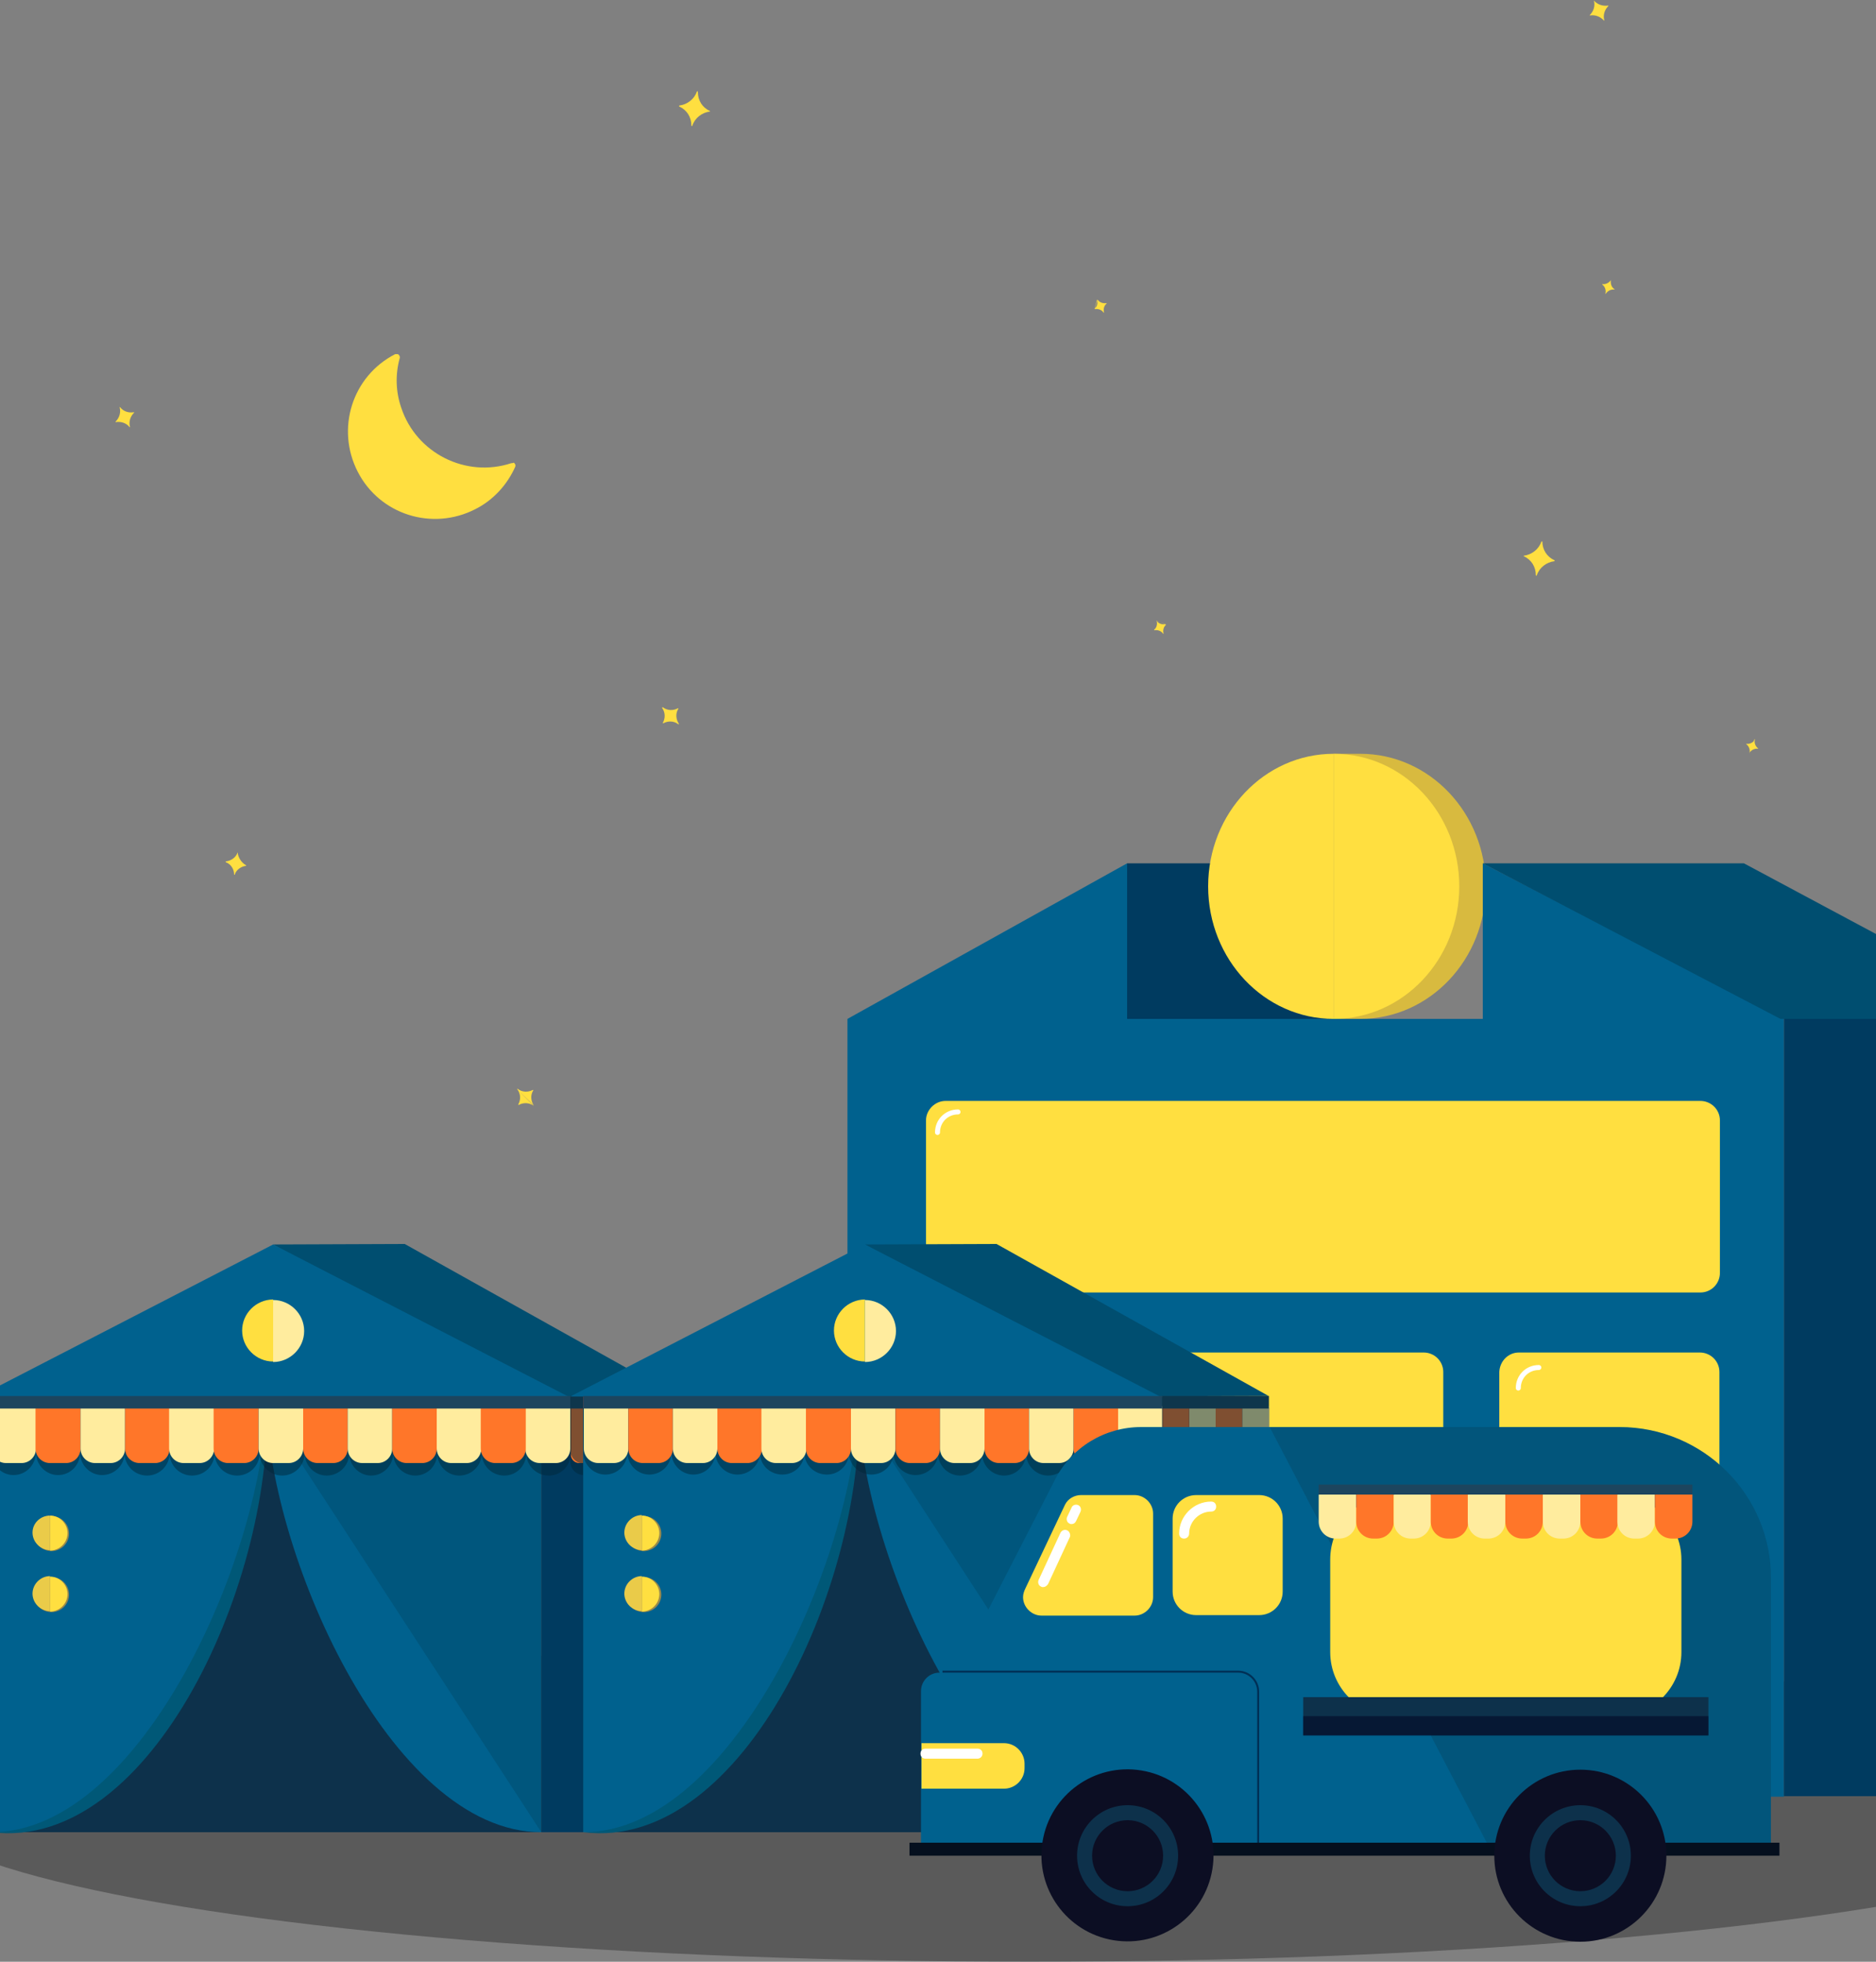<?xml version="1.0" encoding="utf-8"?>
<!-- Generator: Adobe Illustrator 26.0.1, SVG Export Plug-In . SVG Version: 6.00 Build 0)  -->
<svg version="1.1" id="Layer_1" xmlns="http://www.w3.org/2000/svg" xmlns:xlink="http://www.w3.org/1999/xlink" x="0px" y="0px"
	 viewBox="0 0 375 392.2" style="enable-background:new 0 0 375 392.2;" xml:space="preserve">
<rect x="0" y="0" width="375" height="392.2" fill="#808080" stroke="none"/>
<style type="text/css">
	.st0{clip-path:url(#SVGID_00000055708181972410297860000001031581789816136126_);}
	.st1{opacity:0.3;enable-background:new    ;}
	.st2{fill:#003B60;}
	.st3{fill:#D8BA3F;}
	.st4{fill:#FFDF40;}
	.st5{fill:#00618E;}
	.st6{fill:#004E70;}
	.st7{fill:none;stroke:#FFFFFF;stroke-linecap:round;stroke-miterlimit:10;}
	.st8{fill:#0D314B;}
	.st9{fill:#005877;}
	.st10{fill:#96884D;}
	.st11{fill:#EACB49;}
	.st12{fill:#AF3A20;}
	.st13{opacity:0.2;fill:#01283B;enable-background:new    ;}
	.st14{opacity:0.5;fill:#01283B;enable-background:new    ;}
	.st15{fill:#FFEC9E;}
	.st16{fill:#FF7629;}
	.st17{fill:#1D455E;}
	.st18{fill:#050F1E;}
	.st19{opacity:0.2;fill:#0C2630;enable-background:new    ;}
	.st20{fill:#0C0E23;}
	.st21{fill:#FFFFFF;}
	.st22{opacity:0.5;fill:#01011E;enable-background:new    ;}
</style>
<g>
	<g id="Layer_2_00000123416217816649004060000004432867672484565638_">
		<g id="일러스트">
			<g>
				<defs>
					<rect id="SVGID_1_" y="-21.6" width="375" height="422.4"/>
				</defs>
				<clipPath id="SVGID_00000178899597095026835800000009050350889728716455_">
					<use xlink:href="#SVGID_1_"  style="overflow:visible;"/>
				</clipPath>
				<g style="clip-path:url(#SVGID_00000178899597095026835800000009050350889728716455_);">
					<ellipse class="st1" cx="205.9" cy="360" rx="224.9" ry="32.2"/>
					<rect x="225.3" y="172.6" class="st2" width="40.9" height="31.1"/>
					<path class="st3" d="M271.9,203.7c13.9,0,25.1-11.9,25.1-26.5s-11.2-26.5-25.1-26.5h-5.3v53.1H271.9z"/>
					<path class="st4" d="M266.6,150.7c13.9,0,25.1,11.9,25.1,26.5s-11.2,26.5-25.1,26.5"/>
					<path class="st4" d="M266.6,203.7c-13.9,0-25.1-11.9-25.1-26.5s11.2-26.5,25.1-26.5"/>
					<polygon class="st5" points="225.3,172.6 225.3,203.7 296.4,203.7 296.4,172.6 356.6,203.7 356.6,359.2 169.4,359.2 
						169.4,203.7 					"/>
					<polygon class="st6" points="296.4,172.6 348.6,172.6 406.7,203.7 355.9,203.7 					"/>
					<rect x="356.6" y="203.7" class="st2" width="50.2" height="155.4"/>
					<path class="st4" d="M189,220.1h150.9c2.1,0,3.9,1.7,3.9,3.9v30.5c0,2.1-1.7,3.9-3.9,3.9H189c-2.1,0-3.9-1.7-3.9-3.9V224
						C185.1,221.9,186.9,220.1,189,220.1z"/>
					<path class="st4" d="M303.6,270.4h36.2c2.1,0,3.9,1.7,3.9,3.9v30.5c0,2.1-1.7,3.9-3.9,3.9h-36.2c-2.1,0-3.9-1.7-3.9-3.9v-30.5
						C299.8,272.1,301.5,270.4,303.6,270.4z"/>
					<path class="st4" d="M188.3,270.4h96.3c2.1,0,3.9,1.7,3.9,3.9v30.5c0,2.1-1.7,3.9-3.9,3.9h-96.3c-2.1,0-3.9-1.7-3.9-3.9v-30.5
						C184.4,272.1,186.1,270.4,188.3,270.4z"/>
					<path class="st7" d="M191.5,222.3c-2.3,0-4.1,1.8-4.1,4.1"/>
					<path class="st7" d="M191.5,273.4c-2.3,0-4.1,1.8-4.1,4.1"/>
					<path class="st7" d="M307.6,273.4c-2.3,0-4.1,1.8-4.1,4.1"/>
					<path class="st4" d="M132.4,141.6c0.6,0.9,0.6,2,0.1,2.9c0,0.1,0,0.1,0.1,0.1c0.9-0.5,2.1-0.5,3,0.2c0,0,0.1,0,0.1,0
						c0,0,0-0.1,0-0.1l0,0c-0.6-0.9-0.7-2.1-0.1-3c0,0,0-0.1-0.1-0.1c-0.9,0.5-2.1,0.5-3-0.2c0,0-0.1,0-0.1,0
						S132.3,141.6,132.4,141.6z"/>
					<path class="st4" d="M103.5,217.9c0.6,0.9,0.6,2,0.1,2.9c0,0.1,0,0.1,0.1,0.1c0.9-0.5,2.1-0.5,3,0.2 M106.7,221
						c-0.6-0.9-0.7-2.1-0.1-3c0,0,0-0.1-0.1-0.1c-0.9,0.5-2.1,0.5-3-0.2c0,0-0.1,0-0.1,0c0,0,0,0.1,0,0.1L106.7,221z"/>
					<path class="st4" d="M47.5,170.4c-0.3,1-1.3,1.7-2.3,1.8c0,0-0.1,0-0.1,0.1c0,0,0,0.1,0.1,0.1c1,0.4,1.6,1.4,1.6,2.5
						c0,0,0,0,0.1,0c0,0,0,0,0,0c0.3-1,1.3-1.7,2.3-1.8c0,0,0-0.1,0-0.1c0,0,0,0,0,0C48.3,172.5,47.6,171.5,47.5,170.4
						C47.6,170.4,47.6,170.4,47.5,170.4C47.6,170.4,47.5,170.4,47.5,170.4z"/>
					<path class="st4" d="M308.1,108.3c-0.5,1.5-1.9,2.6-3.5,2.8c0,0-0.1,0.1,0,0.1c0,0,0,0,0,0c1.5,0.7,2.4,2.1,2.4,3.8
						c0,0,0,0.1,0.1,0.1c0,0,0.1,0,0.1-0.1c0.5-1.5,1.9-2.6,3.5-2.8c0,0,0.1-0.1,0.1-0.1c0,0,0,0-0.1-0.1c-1.5-0.7-2.4-2.1-2.4-3.8
						C308.3,108.3,308.2,108.2,308.1,108.3C308.1,108.3,308.1,108.3,308.1,108.3z"/>
					<path class="st4" d="M139.3,18.3c-0.5,1.5-1.9,2.6-3.5,2.8c0,0-0.1,0.1-0.1,0.1c0,0,0,0,0.1,0.1c1.5,0.7,2.4,2.1,2.4,3.8
						c0,0,0,0.1,0.1,0.1s0.1,0,0.1-0.1c0.5-1.5,1.9-2.6,3.5-2.8c0,0,0.1-0.1,0-0.1c0,0,0,0,0,0c-1.5-0.7-2.4-2.1-2.4-3.8
						C139.5,18.2,139.4,18.2,139.3,18.3C139.3,18.2,139.3,18.3,139.3,18.3z"/>
					<path class="st4" d="M231.2,124.1c0.2,0.7,0,1.4-0.5,1.8c0,0,0,0.1,0,0.1c0.7-0.1,1.4,0.1,1.8,0.7c0,0,0.1,0,0.1,0
						c-0.2-0.7,0-1.4,0.5-1.8 M233,124.8c-0.7,0.1-1.4-0.1-1.8-0.7c0,0-0.1,0-0.1,0L233,124.8z"/>
					<path class="st4" d="M219.3,59.9c0.2,0.7,0,1.4-0.5,1.8 M218.8,61.8c0.7-0.1,1.4,0.1,1.8,0.7c0,0,0.1,0,0.1,0
						c-0.2-0.7,0-1.4,0.5-1.8c0,0,0-0.1,0-0.1c-0.7,0.1-1.4-0.1-1.8-0.7L218.8,61.8z"/>
					<path class="st4" d="M350.8,147.9c-0.4,0.6-1.1,0.9-1.7,0.8c0,0-0.1,0,0,0.1c0.5,0.4,0.8,1.1,0.6,1.8 M349.7,150.5
						c0.4-0.6,1.1-0.9,1.7-0.8c0,0,0.1,0,0-0.1c-0.5-0.4-0.8-1.1-0.6-1.8c0,0,0,0-0.1,0L349.7,150.5z"/>
					<path class="st4" d="M322,56c-0.4,0.6-1.1,0.9-1.7,0.8c0,0-0.1,0,0,0.1c0.5,0.4,0.8,1.1,0.6,1.8c0,0,0,0.1,0.1,0
						c0.4-0.6,1.1-0.9,1.7-0.8c0,0,0.1,0,0-0.1C322.1,57.4,321.9,56.7,322,56L322,56z"/>
					<path class="st4" d="M23.9,81.4c0.3,1,0,2.1-0.8,2.9c0,0,0,0.1,0,0.1c1.1-0.2,2.2,0.2,2.8,1c0,0,0.1,0,0.1,0c0,0,0,0,0,0
						c-0.3-1,0-2.1,0.8-2.9c0,0,0-0.1,0-0.1c0,0,0,0,0,0c-1,0.2-2.1-0.1-2.8-1C24,81.4,24,81.4,23.9,81.4
						C23.9,81.4,23.9,81.4,23.9,81.4L23.9,81.4z"/>
					<path class="st4" d="M318.6,0.1c0.3,1,0,2.1-0.8,2.9c0,0,0,0.1,0,0.1c0,0,0,0,0,0c1-0.2,2.1,0.2,2.8,1c0,0,0,0,0.1,0
						c0,0,0,0,0,0c-0.3-1,0-2.1,0.8-2.9c0,0,0-0.1,0-0.1c0,0,0,0,0,0C320.4,1.3,319.3,0.9,318.6,0.1C318.6,0.1,318.6,0,318.6,0.1
						C318.6,0.1,318.6,0.1,318.6,0.1z"/>
					<rect x="-1.7" y="279.2" class="st8" width="109.9" height="87.1"/>
					<polygon class="st6" points="80.9,248.7 54.6,248.8 108.2,279.2 135.3,279.1 					"/>
					<path class="st9" d="M-1.7,366.3L-1.7,366.3v-87.1h55C55.1,315.2,30.5,370.3-1.7,366.3z"/>
					<path class="st5" d="M-1.7,366.3L-1.7,366.3v-87.1h55C53.2,309.5,28.6,366.3-1.7,366.3z"/>
					<path class="st5" d="M108.2,366.3L108.2,366.3v-87.1h-55C53.2,309.5,77.8,366.3,108.2,366.3z"/>
					<rect x="108.2" y="279.2" class="st2" width="25.4" height="87.1"/>
					<circle class="st10" cx="10.3" cy="318.8" r="3.5"/>
					<path class="st4" d="M10,315.2c1.9,0,3.5,1.6,3.5,3.5s-1.6,3.5-3.5,3.5"/>
					<path class="st11" d="M10,322.1c-1.9,0-3.5-1.6-3.5-3.5s1.6-3.5,3.5-3.5"/>
					<circle class="st10" cx="10.3" cy="306.6" r="3.5"/>
					<path class="st4" d="M10,303c1.9,0,3.5,1.6,3.5,3.5s-1.6,3.5-3.5,3.5"/>
					<path class="st11" d="M10,309.9c-1.9,0-3.5-1.6-3.5-3.5S8.1,303,10,303"/>
					<polygon class="st5" points="54.6,248.8 -4.3,279.2 113.6,279.2 					"/>
					<rect x="-1.7" y="279.2" class="st12" width="109.9" height="2.4"/>
					<polygon class="st13" points="108.2,366.3 53.2,281.8 108.2,281.8 					"/>
					<path class="st14" d="M114,281.4H-1.7v2.5l0,0c0,0,0,0.1,0,0.1v6.4c0,2.5,2,4.5,4.4,4.5c0,0,0,0,0,0l0,0c2.5,0,4.4-2,4.5-4.5
						l0,0c0,2.5,2,4.5,4.4,4.5c0,0,0,0,0,0l0,0c2.5,0,4.4-2,4.4-4.5l0,0c0,2.5,2,4.5,4.4,4.5c0,0,0,0,0,0l0,0c2.5,0,4.5-2,4.5-4.4
						c0,0,0,0,0,0c0,2.5,2,4.5,4.5,4.5s4.5-2,4.5-4.5l0,0c0,2.5,2,4.5,4.5,4.5s4.5-2,4.5-4.5l0,0c0,2.5,2,4.5,4.5,4.5s4.5-2,4.5-4.5
						l0,0c0,2.5,2,4.5,4.5,4.5s4.5-2,4.5-4.5l0,0c0,2.5,2,4.5,4.4,4.5c2.5,0,4.5-2,4.5-4.5l0,0c0,2.5,2,4.5,4.4,4.5h0l0,0
						c2.4,0,4.4-2,4.4-4.5c0,2.5,2,4.5,4.4,4.5h0l0,0c2.5,0,4.4-2,4.4-4.5l0,0c0,2.5,2,4.5,4.4,4.5h0l0,0c2.5,0,4.5-2,4.5-4.5
						c0,2.5,2,4.5,4.5,4.5c2.5,0,4.4-2,4.4-4.5l0,0c0,2.5,2,4.5,4.5,4.5c2.5,0,4.4-2,4.4-4.5l0,0v-6.3c0,0,0-0.1,0-0.1l0,0
						L114,281.4z M7.2,283.9L7.2,283.9c0,0,0,0.1,0,0.1S7.2,284,7.2,283.9z M16.1,283.9L16.1,283.9c0,0,0,0.1,0,0.1
						S16.1,284,16.1,283.9z M25,283.9L25,283.9c0,0,0,0.1,0,0.1C25,284,25,284,25,283.9L25,283.9z M33.9,283.9L33.9,283.9
						c0,0,0,0.1,0,0.1C33.9,284,33.9,284,33.9,283.9z M42.8,283.9L42.8,283.9c0,0,0,0.1,0,0.1C42.8,284,42.8,284,42.8,283.9z
						 M51.7,283.9L51.7,283.9c0,0,0,0.1,0,0.1C51.7,284,51.7,284,51.7,283.9z M60.6,283.9L60.6,283.9c0,0,0,0.1,0,0.1
						C60.6,284,60.6,284,60.6,283.9z M69.5,283.9L69.5,283.9c0,0,0,0.1,0,0.1C69.5,284,69.5,284,69.5,283.9z M78.4,283.9L78.4,283.9
						c0,0,0,0.1,0,0.1C78.4,284,78.4,284,78.4,283.9z M87.3,283.9L87.3,283.9c0,0,0,0.1,0,0.1C87.3,284,87.3,284,87.3,283.9z
						 M96.2,283.9L96.2,283.9c0,0,0,0.1,0,0.1C96.2,284,96.2,284,96.2,283.9z M105.1,284c0,0,0-0.1,0-0.1l0,0
						C105.1,284,105.1,284,105.1,284L105.1,284z"/>
					<path class="st15" d="M-1.3,281h8c0.3,0,0.5,0.2,0.5,0.5v8.1c0,1.6-1.3,2.9-2.9,2.9c0,0,0,0,0,0H1.2c-1.6,0-2.9-1.3-2.9-2.9
						l0,0v-8.1C-1.7,281.2-1.5,281-1.3,281C-1.3,281-1.3,281-1.3,281z"/>
					<path class="st16" d="M7.6,281h8c0.3,0,0.5,0.2,0.5,0.5v8.1c0,1.6-1.3,2.9-2.9,2.9c0,0,0,0,0,0H10c-1.6,0-2.9-1.3-2.9-2.9l0,0
						v-8.1C7.2,281.2,7.4,281,7.6,281C7.6,281,7.6,281,7.6,281z"/>
					<path class="st15" d="M16.5,281h8c0.3,0,0.5,0.2,0.5,0.5v8.1c0,1.6-1.3,2.9-2.9,2.9c0,0-0.1,0-0.1,0H19c-1.6,0-2.9-1.3-2.9-2.9
						c0,0,0,0,0,0v-8.1C16.1,281.2,16.3,281,16.5,281L16.5,281z"/>
					<path class="st16" d="M25.4,281h8c0.3,0,0.5,0.2,0.5,0.5v8.1c0,1.6-1.3,2.9-2.9,2.9c0,0,0,0,0,0h-3.1c-1.6,0-2.9-1.3-2.9-2.9
						l0,0v-8.1C25,281.2,25.2,281,25.4,281L25.4,281z"/>
					<path class="st15" d="M34.3,281h8c0.3,0,0.5,0.2,0.5,0.5v8.1c0,1.6-1.3,2.9-2.9,2.9c0,0,0,0,0,0h-3.2c-1.6,0-2.9-1.3-2.9-2.9
						l0,0v-8.1C33.9,281.2,34.1,281,34.3,281L34.3,281z"/>
					<path class="st16" d="M43.2,281h8c0.3,0,0.5,0.2,0.5,0.5v8.1c0,1.6-1.3,2.9-2.9,2.9c0,0,0,0,0,0h-3.2c-1.6,0-2.9-1.3-2.9-2.9
						l0,0v-8.1C42.8,281.2,43,281,43.2,281L43.2,281z"/>
					<path class="st15" d="M52.1,281h8c0.3,0,0.5,0.2,0.5,0.5v8.1c0,1.6-1.3,2.9-2.9,2.9c0,0,0,0,0,0h-3.1c-1.6,0-2.9-1.3-2.9-2.9
						l0,0v-8.1C51.7,281.2,51.9,281,52.1,281z"/>
					<path class="st16" d="M61,281h8c0.3,0,0.5,0.2,0.5,0.5v8.1c0,1.6-1.3,2.9-2.9,2.9c0,0,0,0,0,0h-3.1c-1.6,0-2.9-1.3-2.9-2.9l0,0
						v-8.1C60.6,281.2,60.8,281,61,281C61,281,61,281,61,281z"/>
					<path class="st15" d="M69.9,281h8c0.3,0,0.5,0.2,0.5,0.5v8.1c0,1.6-1.3,2.9-2.9,2.9c0,0,0,0,0,0h-3.1c-1.6,0-2.9-1.3-2.9-2.9
						l0,0v-8.1C69.5,281.2,69.7,281,69.9,281z"/>
					<path class="st16" d="M78.8,281h8c0.3,0,0.5,0.2,0.5,0.5v8.1c0,1.6-1.3,2.9-2.9,2.9c0,0,0,0,0,0h-3.1c-1.6,0-2.9-1.3-2.9-2.9
						l0,0v-8.1C78.4,281.2,78.6,281,78.8,281z"/>
					<path class="st15" d="M87.7,281h8c0.3,0,0.5,0.2,0.5,0.5v8.1c0,1.6-1.3,2.9-2.9,2.9c0,0,0,0,0,0h-3.1c-1.6,0-2.9-1.3-2.9-2.9
						l0,0v-8.1C87.3,281.2,87.5,281,87.7,281L87.7,281z"/>
					<path class="st15" d="M105.5,281h8c0.3,0,0.5,0.2,0.5,0.5v8.1c0,1.6-1.3,2.9-2.9,2.9c0,0-0.1,0-0.1,0h-3.1
						c-1.6,0-2.9-1.3-2.9-2.9l0,0v-8.1C105,281.2,105.2,281,105.5,281L105.5,281z"/>
					<path class="st16" d="M96.6,281h8c0.3,0,0.5,0.2,0.5,0.5v8.1c0,1.6-1.3,2.9-2.9,2.9c0,0,0,0,0,0h-3.2c-1.6,0-2.9-1.3-2.9-2.9
						l0,0v-8.1C96.2,281.2,96.4,281,96.6,281L96.6,281z"/>
					<rect x="-1.7" y="279.1" class="st17" width="115.7" height="2.5"/>
					<path class="st4" d="M54.6,272.2c-3.4,0-6.2-2.8-6.2-6.2s2.8-6.2,6.2-6.2"/>
					<path class="st15" d="M54.6,259.9c3.4,0,6.2,2.8,6.2,6.2s-2.8,6.2-6.2,6.2"/>
					<path class="st14" d="M114,281.4v10.8c0,1.5,1.2,2.7,2.7,2.7c1.5,0,2.7-1.2,2.7-2.7c0,1.5,1.2,2.7,2.7,2.7
						c1.5,0,2.7-1.2,2.7-2.7c0,0,0,0,0,0c-0.1,1.5,1,2.7,2.5,2.8c1.5,0.1,2.7-1,2.8-2.5c0-0.1,0-0.2,0-0.3c0,1.5,1.2,2.7,2.7,2.7
						s2.7-1.2,2.7-2.7v-10.8H114z"/>
					<path class="st15" d="M119.6,281h4.8c0.2,0,0.3,0.1,0.3,0.3v9.5c0,1-0.8,1.7-1.7,1.7l0,0h-1.9c-1,0-1.7-0.8-1.7-1.7l0,0v-9.5
						C119.3,281.1,119.4,281,119.6,281z"/>
					<path class="st16" d="M114.3,281h4.8c0.2,0,0.3,0.1,0.3,0.3v9.5c0,1-0.8,1.7-1.7,1.7l0,0h-1.9c-1,0-1.7-0.8-1.7-1.7l0,0v-9.5
						C114,281.1,114.1,281,114.3,281z"/>
					<path class="st15" d="M130.2,281h4.8c0.2,0,0.3,0.1,0.3,0.3v9.5c0,1-0.8,1.7-1.7,1.7l0,0h-1.9c-1,0-1.7-0.8-1.7-1.7l0,0v-9.5
						C129.9,281.1,130.1,281,130.2,281z"/>
					<path class="st16" d="M124.9,281h4.8c0.2,0,0.3,0.1,0.3,0.3v9.5c0,1-0.8,1.7-1.7,1.7l0,0h-1.9c-1,0-1.7-0.8-1.7-1.7l0,0v-9.5
						C124.6,281.1,124.8,281,124.9,281z"/>
					<rect x="114" y="279.1" class="st17" width="21.3" height="2.5"/>
					<path class="st14" d="M114,279.1v10.8c0,1.5,1.2,2.7,2.7,2.7c1.5,0,2.7-1.2,2.7-2.7c0,1.5,1.2,2.7,2.7,2.7
						c1.5,0,2.7-1.2,2.7-2.7c0,0,0,0,0,0c-0.1,1.5,1,2.7,2.5,2.8c1.5,0.1,2.7-1,2.8-2.5c0-0.1,0-0.2,0-0.3c0,1.5,1.2,2.7,2.7,2.7
						s2.7-1.2,2.7-2.7v-10.8H114z"/>
					<rect x="116.6" y="279.2" class="st8" width="109.9" height="87.1"/>
					<polygon class="st6" points="199.2,248.7 172.9,248.8 226.5,279.2 253.6,279.1 					"/>
					<path class="st9" d="M116.6,366.3L116.6,366.3v-87.1h55C173.5,315.2,148.9,370.3,116.6,366.3z"/>
					<path class="st5" d="M116.6,366.3L116.6,366.3v-87.1h55C171.6,309.5,147,366.3,116.6,366.3z"/>
					<path class="st5" d="M226.5,366.3L226.5,366.3v-87.1h-55C171.6,309.5,196.2,366.3,226.5,366.3z"/>
					<rect x="226.5" y="279.2" class="st2" width="25.4" height="87.1"/>
					<circle class="st10" cx="128.7" cy="318.8" r="3.5"/>
					<path class="st4" d="M128.3,315.2c1.9,0,3.5,1.6,3.5,3.5s-1.6,3.5-3.5,3.5"/>
					<path class="st11" d="M128.3,322.1c-1.9,0-3.5-1.6-3.5-3.5s1.6-3.5,3.5-3.5"/>
					<circle class="st10" cx="128.7" cy="306.6" r="3.5"/>
					<path class="st4" d="M128.3,303c1.9,0,3.5,1.6,3.5,3.5s-1.6,3.5-3.5,3.5"/>
					<path class="st11" d="M128.3,309.9c-1.9,0-3.5-1.6-3.5-3.5s1.6-3.5,3.5-3.5"/>
					<polygon class="st5" points="172.9,248.8 114,279.2 231.9,279.2 					"/>
					<rect x="116.6" y="279.2" class="st12" width="109.9" height="2.4"/>
					<polygon class="st13" points="226.5,366.3 171.6,281.8 226.5,281.8 					"/>
					<path class="st14" d="M232.3,281.4H116.6v2.5l0,0c0,0,0,0.1,0,0.1v6.4c0,2.4,2,4.4,4.4,4.4l0,0c2.5,0,4.4-2,4.4-4.5l0,0
						c0,2.5,2,4.5,4.4,4.5c0,0,0,0,0,0l0,0c2.5,0,4.4-2,4.4-4.5l0,0c0,2.5,2,4.5,4.4,4.5c0,0,0,0,0,0l0,0c2.5,0,4.4-2,4.4-4.5l0,0
						c0,2.5,2,4.5,4.4,4.5c2.5,0,4.5-2,4.5-4.4c0,0,0,0,0,0c0,2.5,2,4.4,4.5,4.4c2.5,0,4.4-2,4.4-4.4c0,2.5,2,4.4,4.5,4.4
						c2.5,0,4.4-2,4.4-4.4c0,2.5,2,4.4,4.5,4.4c2.5,0,4.4-2,4.4-4.4c0,2.5,2,4.5,4.4,4.5c2.5,0,4.5-2,4.5-4.4c0,0,0,0,0,0
						c0,2.5,2,4.5,4.4,4.5c0,0,0,0,0,0l0,0c2.5,0,4.4-2,4.4-4.5l0,0c0,2.5,2,4.5,4.4,4.5c0,0,0,0,0,0l0,0c2.5,0,4.4-2,4.4-4.5l0,0
						c0,2.5,2,4.5,4.4,4.5c0,0,0,0,0,0l0,0c2.5,0,4.4-2,4.4-4.5l0,0c0,2.5,2,4.4,4.5,4.4c2.5,0,4.4-2,4.4-4.4c0,2.5,2,4.5,4.4,4.5
						c2.5,0,4.5-2,4.5-4.4c0,0,0,0,0,0V284c0,0,0-0.1,0-0.1l0,0L232.3,281.4z M125.5,284L125.5,284c0,0,0,0.1,0,0.1
						C125.5,284.1,125.5,284,125.5,284L125.5,284z M134.4,284L134.4,284c0,0,0,0.1,0,0.1C134.4,284.1,134.4,284,134.4,284L134.4,284
						z M143.3,284L143.3,284c0,0,0,0.1,0,0.1C143.3,284.1,143.3,284,143.3,284L143.3,284z M152.2,284L152.2,284c0,0,0,0.1,0,0.1
						C152.2,284.1,152.2,284,152.2,284L152.2,284z M161.1,284L161.1,284c0,0,0,0.1,0,0.1C161.1,284.1,161.1,284,161.1,284L161.1,284
						z M170,284L170,284c0,0,0,0.1,0,0.1S170,284,170,284L170,284z M178.9,284L178.9,284c0,0,0,0.1,0,0.1
						C178.9,284,178.9,284,178.9,284L178.9,284z M187.8,284L187.8,284c0,0,0,0.1,0,0.1C187.8,284,187.8,284,187.8,284L187.8,284z
						 M196.7,284L196.7,284c0,0,0,0.1,0,0.1C196.7,284,196.7,284,196.7,284L196.7,284z M205.6,284L205.6,284c0,0,0,0.1,0,0.1
						C205.6,284,205.6,284,205.6,284L205.6,284z M214.5,284L214.5,284c0,0,0,0.1,0,0.1C214.5,284,214.5,284,214.5,284L214.5,284z
						 M223.4,284.1c0,0,0-0.1,0-0.1l0,0C223.4,284,223.4,284,223.4,284.1L223.4,284.1z"/>
					<path class="st15" d="M117.1,281h8c0.3,0,0.5,0.2,0.5,0.5v8.1c0,1.6-1.3,2.9-2.9,2.9h0h-3.1c-1.6,0-2.9-1.3-2.9-2.9l0,0v-8.1
						C116.6,281.2,116.8,281,117.1,281z"/>
					<path class="st16" d="M126,281h8c0.3,0,0.5,0.2,0.5,0.5v8.1c0,1.6-1.3,2.9-2.9,2.9h0h-3.1c-1.6,0-2.9-1.3-2.9-2.9l0,0v-8.1
						C125.5,281.2,125.7,281,126,281z"/>
					<path class="st15" d="M134.9,281h8c0.3,0,0.5,0.2,0.5,0.5v8.1c0,1.6-1.3,2.9-2.9,2.9h0h-3.1c-1.6,0-2.9-1.3-2.9-2.9l0,0v-8.1
						C134.4,281.2,134.6,281,134.9,281L134.9,281z"/>
					<path class="st16" d="M143.8,281h8c0.3,0,0.5,0.2,0.5,0.5v8.1c0,1.6-1.3,2.9-2.9,2.9h0h-3.1c-1.6,0-2.9-1.3-2.9-2.9l0,0v-8.1
						C143.3,281.2,143.5,281,143.8,281L143.8,281z"/>
					<path class="st15" d="M152.7,281h8c0.3,0,0.5,0.2,0.5,0.5v8.1c0,1.6-1.3,2.9-2.9,2.9h0h-3.2c-1.6,0-2.9-1.3-2.9-2.9l0,0v-8.1
						C152.2,281.2,152.4,281,152.7,281L152.7,281z"/>
					<path class="st16" d="M161.6,281h8c0.3,0,0.5,0.2,0.5,0.5v8.1c0,1.6-1.3,2.9-2.9,2.9h0H164c-1.6,0-2.9-1.3-2.9-2.9l0,0v-8.1
						C161.1,281.2,161.3,281,161.6,281L161.6,281z"/>
					<path class="st15" d="M170.5,281h8c0.3,0,0.5,0.2,0.5,0.5v8.1c0,1.6-1.3,2.9-2.9,2.9c0,0,0,0,0,0h-3.1c-1.6,0-2.9-1.3-2.9-2.9
						l0,0v-8.1C170,281.2,170.2,281,170.5,281z"/>
					<path class="st16" d="M179.4,281h8c0.3,0,0.5,0.2,0.5,0.5v8.1c0,1.6-1.3,2.9-2.9,2.9h0h-3.1c-1.6,0-2.9-1.3-2.9-2.9l0,0v-8.1
						C178.9,281.2,179.1,281,179.4,281z"/>
					<path class="st15" d="M188.3,281h8c0.3,0,0.5,0.2,0.5,0.5v8.1c0,1.6-1.3,2.9-2.9,2.9h0h-3.1c-1.6,0-2.9-1.3-2.9-2.9l0,0v-8.1
						C187.8,281.2,188,281,188.3,281z"/>
					<path class="st16" d="M197.2,281h8c0.3,0,0.5,0.2,0.5,0.5v8.1c0,1.6-1.3,2.9-2.9,2.9h0h-3.1c-1.6,0-2.9-1.3-2.9-2.9l0,0v-8.1
						C196.7,281.2,196.9,281,197.2,281L197.2,281z"/>
					<path class="st15" d="M206.1,281h8c0.3,0,0.5,0.2,0.5,0.5v8.1c0,1.6-1.3,2.9-2.9,2.9h0h-3.1c-1.6,0-2.9-1.3-2.9-2.9l0,0v-8.1
						C205.6,281.2,205.8,281,206.1,281z"/>
					<path class="st15" d="M223.9,281h8c0.3,0,0.5,0.2,0.5,0.5v8.1c0,1.6-1.3,2.9-2.9,2.9h0h-3.1c-1.6,0-2.9-1.3-2.9-2.9l0,0v-8.1
						C223.4,281.2,223.6,281,223.9,281L223.9,281z"/>
					<path class="st16" d="M215,281h8c0.3,0,0.5,0.2,0.5,0.5v8.1c0,1.6-1.3,2.9-2.9,2.9h0h-3.1c-1.6,0-2.9-1.3-2.9-2.9l0,0v-8.1
						C214.5,281.2,214.7,281,215,281L215,281z"/>
					<rect x="116.6" y="279.1" class="st17" width="115.7" height="2.5"/>
					<path class="st4" d="M172.9,272.2c-3.4,0-6.2-2.8-6.2-6.2s2.8-6.2,6.2-6.2"/>
					<path class="st15" d="M172.9,259.9c3.4,0,6.2,2.8,6.2,6.2s-2.8,6.2-6.2,6.2l0,0"/>
					<path class="st14" d="M232.3,281.4v10.8c0,1.5,1.2,2.7,2.7,2.7s2.7-1.2,2.7-2.7c-0.1,1.5,1,2.7,2.5,2.8c1.5,0.1,2.7-1,2.8-2.5
						c0-0.1,0-0.2,0-0.3c0,1.5,1.2,2.7,2.7,2.7s2.7-1.2,2.7-2.7c-0.1,1.5,1,2.7,2.5,2.8c1.5,0.1,2.7-1,2.8-2.5c0-0.1,0-0.2,0-0.3
						v-10.8H232.3z"/>
					<path class="st15" d="M237.9,281h4.8c0.2,0,0.3,0.1,0.3,0.3v9.5c0,1-0.8,1.7-1.7,1.7c0,0,0,0,0,0h-1.9c-1,0-1.7-0.8-1.7-1.7
						c0,0,0,0,0,0v-9.5C237.6,281.1,237.8,281,237.9,281z"/>
					<path class="st16" d="M232.6,281h4.8c0.2,0,0.3,0.1,0.3,0.3v9.5c0,1-0.8,1.7-1.7,1.7l0,0h-1.9c-1,0-1.7-0.8-1.7-1.7l0,0v-9.5
						C232.3,281.1,232.4,281,232.6,281z"/>
					<path class="st15" d="M248.6,281h4.8c0.2,0,0.3,0.1,0.3,0.3v9.5c0,1-0.8,1.7-1.7,1.7c0,0,0,0,0,0H250c-1,0-1.7-0.8-1.7-1.7
						c0,0,0,0,0,0v-9.5C248.3,281.1,248.4,281,248.6,281z"/>
					<path class="st16" d="M243.2,281h4.8c0.2,0,0.3,0.1,0.3,0.3v9.5c0,1-0.8,1.7-1.7,1.7c0,0,0,0,0,0h-1.9c-1,0-1.7-0.8-1.7-1.7
						c0,0,0,0,0,0v-9.5C242.9,281.1,243.1,281,243.2,281z"/>
					<rect x="232.3" y="279.1" class="st17" width="21.3" height="2.5"/>
					<path class="st14" d="M232.3,279.1v10.8c0,1.5,1.2,2.7,2.7,2.7s2.7-1.2,2.7-2.7c-0.1,1.5,1,2.7,2.5,2.8c1.5,0.1,2.7-1,2.8-2.5
						c0-0.1,0-0.2,0-0.3c0,1.5,1.2,2.7,2.7,2.7s2.7-1.2,2.7-2.7c-0.1,1.5,1,2.7,2.5,2.8c1.5,0.1,2.7-1,2.8-2.5c0-0.1,0-0.2,0-0.3
						v-10.8H232.3z"/>
					<rect x="181.8" y="368.4" class="st18" width="173.9" height="2.6"/>
					<path class="st5" d="M323.7,285.3h-95.6c-7.2,0-13.9,4-17.2,10.5l-13.9,27.1h-3.6c-2.8,0-5.1,2.3-5.1,5.1l0,0v6.4h-0.5
						c-2.1,0-3.7,1.7-3.7,3.7l0,0v30.3h169.9v-52.8C354.1,298.9,340.5,285.3,323.7,285.3L323.7,285.3z"/>
					<path class="st19" d="M323.7,285.3h-69.9l43.4,83.1h56.8v-52.8C354.1,298.9,340.5,285.3,323.7,285.3L323.7,285.3z"/>
					
						<ellipse transform="matrix(0.16 -0.987 0.987 0.16 -176.867 534.038)" class="st20" cx="225.4" cy="371" rx="17.2" ry="17.2"/>
					<circle class="st8" cx="225.4" cy="371" r="10.1"/>
					<circle class="st20" cx="225.4" cy="371" r="7.1"/>
					<circle class="st20" cx="315.9" cy="371" r="17.2"/>
					<circle class="st8" cx="315.9" cy="371" r="10.1"/>
					<circle class="st20" cx="315.9" cy="371" r="7.1"/>
					<path class="st4" d="M226.8,323h-18.6c-2,0-3.7-1.7-3.7-3.7c0-0.6,0.2-1.2,0.5-1.8l7.9-16.7c0.6-1.2,1.9-1.9,3.2-1.9h10.7
						c2,0,3.7,1.7,3.7,3.7l0,0v16.7C230.5,321.3,228.8,323,226.8,323z"/>
					<path class="st4" d="M239.1,298.9h12.6c2.6,0,4.7,2.1,4.7,4.7v14.6c0,2.6-2.1,4.7-4.7,4.7h-12.6c-2.6,0-4.7-2.1-4.7-4.7v-14.6
						C234.4,301,236.5,298.9,239.1,298.9z"/>
					<path class="st21" d="M236.7,307.6c-0.6,0-1-0.4-1-1c0-3.5,2.9-6.4,6.4-6.4c0.6,0,1,0.4,1,1s-0.4,1-1,1c-2.4,0-4.4,2-4.4,4.4
						C237.7,307.1,237.3,307.6,236.7,307.6z"/>
					<path class="st4" d="M278.8,298.9h44.4c7.1,0,12.9,5.8,12.9,12.9v18.5c0,7.1-5.8,12.9-12.9,12.9h-44.4
						c-7.1,0-12.9-5.8-12.9-12.9v-18.5C265.9,304.6,271.6,298.9,278.8,298.9z"/>
					<rect x="260.5" y="339.3" class="st8" width="81" height="7.6"/>
					<rect x="260.5" y="343.1" class="st22" width="81" height="3.9"/>
					<path class="st15" d="M264.2,298.4h6.4c0.3,0,0.5,0.2,0.5,0.5c0,0,0,0,0,0v5.3c0,1.9-1.5,3.4-3.4,3.4l0,0H267
						c-1.9,0-3.4-1.5-3.4-3.4l0,0v-5.3C263.7,298.6,263.9,298.4,264.2,298.4z"/>
					<path class="st16" d="M271.7,298.4h6.4c0.3,0,0.5,0.2,0.5,0.5c0,0,0,0,0,0v5.3c0,1.9-1.5,3.4-3.4,3.4l0,0h-0.7
						c-1.9,0-3.4-1.5-3.4-3.4l0,0v-5.3C271.1,298.6,271.4,298.4,271.7,298.4C271.7,298.4,271.7,298.4,271.7,298.4L271.7,298.4z"/>
					<path class="st15" d="M279.1,298.4h6.4c0.3,0,0.5,0.2,0.5,0.5c0,0,0,0,0,0v5.3c0,1.9-1.5,3.4-3.4,3.4l0,0H282
						c-1.9,0-3.4-1.5-3.4-3.4l0,0v-5.3C278.6,298.6,278.8,298.4,279.1,298.4C279.1,298.4,279.1,298.4,279.1,298.4z"/>
					<path class="st16" d="M286.6,298.4h6.4c0.3,0,0.5,0.2,0.5,0.5c0,0,0,0,0,0v5.3c0,1.9-1.5,3.4-3.4,3.4l0,0h-0.7
						c-1.9,0-3.4-1.5-3.4-3.4l0,0v-5.3C286,298.6,286.3,298.4,286.6,298.4C286.6,298.4,286.6,298.4,286.6,298.4z"/>
					<path class="st15" d="M294,298.4h6.4c0.3,0,0.5,0.2,0.5,0.5c0,0,0,0,0,0v5.3c0,1.9-1.5,3.4-3.4,3.4l0,0h-0.7
						c-1.9,0-3.4-1.5-3.4-3.4l0,0v-5.3C293.5,298.6,293.8,298.4,294,298.4C294,298.4,294,298.4,294,298.4z"/>
					<path class="st16" d="M301.5,298.4h6.4c0.3,0,0.5,0.2,0.5,0.5c0,0,0,0,0,0v5.3c0,1.9-1.5,3.4-3.4,3.4l0,0h-0.7
						c-1.9,0-3.4-1.5-3.4-3.4l0,0v-5.3C301,298.6,301.2,298.4,301.5,298.4C301.5,298.4,301.5,298.4,301.5,298.4z"/>
					<path class="st15" d="M309,298.4h6.4c0.3,0,0.5,0.2,0.5,0.5c0,0,0,0,0,0v5.3c0,1.9-1.5,3.4-3.4,3.4l0,0h-0.7
						c-1.9,0-3.4-1.5-3.4-3.4l0,0v-5.3C308.4,298.6,308.7,298.4,309,298.4C309,298.4,309,298.4,309,298.4z"/>
					<path class="st16" d="M316.5,298.4h6.4c0.3,0,0.5,0.2,0.5,0.5c0,0,0,0,0,0v5.3c0,1.9-1.5,3.4-3.4,3.4l0,0h-0.7
						c-1.9,0-3.4-1.5-3.4-3.4l0,0v-5.3C315.9,298.6,316.2,298.4,316.5,298.4C316.5,298.4,316.5,298.4,316.5,298.4z"/>
					<path class="st15" d="M323.9,298.4h6.4c0.3,0,0.5,0.2,0.5,0.5c0,0,0,0,0,0v5.3c0,1.9-1.5,3.4-3.4,3.4l0,0h-0.7
						c-1.9,0-3.4-1.5-3.4-3.4l0,0v-5.3C323.4,298.6,323.6,298.4,323.9,298.4C323.9,298.4,323.9,298.4,323.9,298.4z"/>
					<path class="st16" d="M331.4,298.4h6.4c0.3,0,0.5,0.2,0.5,0.5c0,0,0,0,0,0v5.3c0,1.9-1.5,3.4-3.4,3.4l0,0h-0.7
						c-1.9,0-3.4-1.5-3.4-3.4l0,0v-5.3C330.8,298.6,331.1,298.4,331.4,298.4C331.4,298.4,331.4,298.4,331.4,298.4z"/>
					<rect x="263.6" y="296.8" class="st17" width="74.7" height="2"/>
					<path class="st21" d="M208.5,317.3c-0.1,0-0.3,0-0.4-0.1c-0.5-0.2-0.7-0.8-0.5-1.3l4.4-9.5c0.3-0.5,0.9-0.7,1.4-0.4
						c0.4,0.2,0.6,0.8,0.5,1.2l-4.4,9.5C209.2,317.1,208.9,317.3,208.5,317.3z"/>
					<path class="st21" d="M214.2,304.7c-0.1,0-0.3,0-0.4-0.1c-0.5-0.2-0.7-0.8-0.5-1.3c0,0,0,0,0,0l0.9-1.9
						c0.2-0.5,0.8-0.7,1.3-0.5c0.5,0.2,0.7,0.8,0.5,1.3l0,0l-0.9,1.9C214.9,304.5,214.6,304.7,214.2,304.7z"/>
					<path class="st4" d="M184.2,348.5h16.5c2.3,0,4.1,1.9,4.1,4.1v0.9c0,2.3-1.9,4.1-4.1,4.1h-16.5l0,0V348.5L184.2,348.5z"/>
					<path class="st22" d="M251.7,368.4h-0.4v-30.2c0-2.1-1.7-3.8-3.8-3.8h-59.1V334h59.1c2.3,0,4.2,1.9,4.2,4.2V368.4z"/>
					<path class="st21" d="M195.4,351.6H185c-0.6,0-1-0.4-1-1s0.4-1,1-1h10.4c0.6,0,1,0.4,1,1S195.9,351.6,195.4,351.6L195.4,351.6z
						"/>
					<path class="st4" d="M102.2,92.6c-9.1,3-19-2-22-11.1c-1.1-3.2-1.2-6.6-0.3-9.9c0.1-0.3-0.1-0.7-0.4-0.8c-0.2,0-0.3,0-0.5,0
						c-8.6,4.4-11.9,14.9-7.5,23.5s14.9,11.9,23.5,7.5c3.6-1.8,6.4-4.9,8-8.5c0.1-0.3,0-0.6-0.3-0.8
						C102.5,92.6,102.4,92.6,102.2,92.6L102.2,92.6z"/>
				</g>
			</g>
		</g>
	</g>
</g>
</svg>
